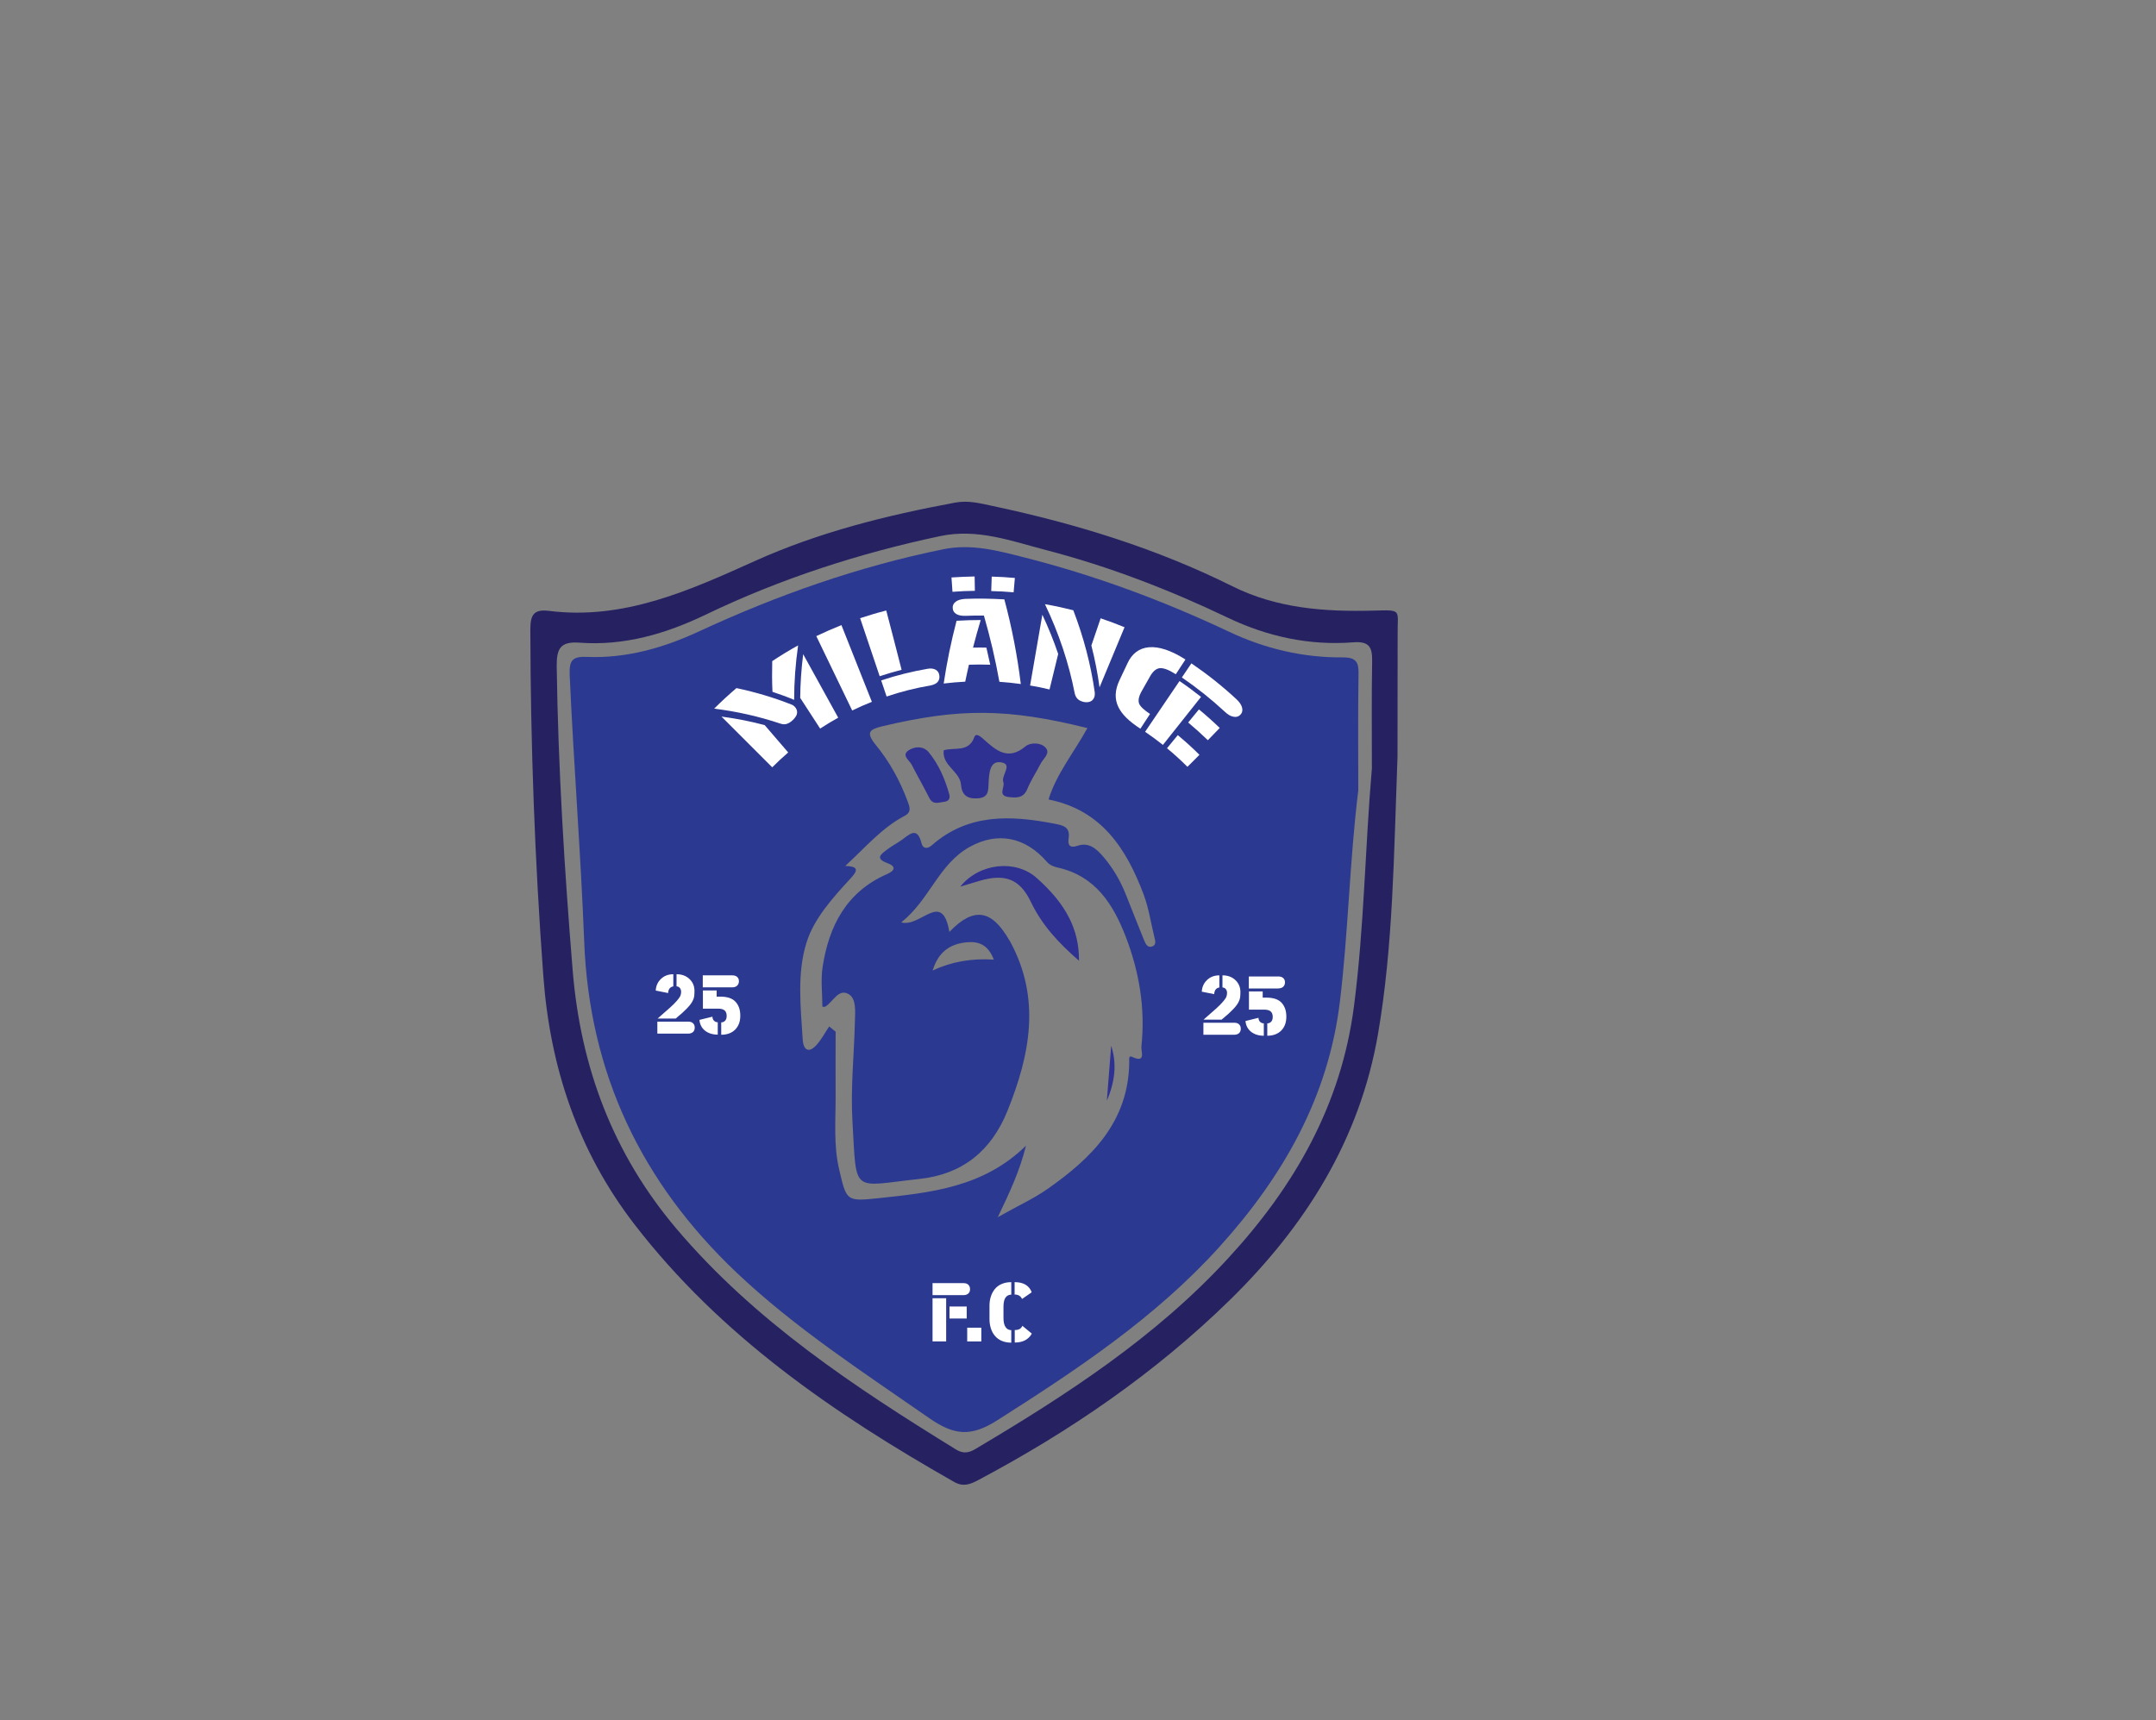 <?xml version="1.0" encoding="utf-8"?>
<!-- Generator: Adobe Illustrator 27.9.0, SVG Export Plug-In . SVG Version: 6.00 Build 0)  -->
<svg version="1.1" id="Layer_1" xmlns="http://www.w3.org/2000/svg" xmlns:xlink="http://www.w3.org/1999/xlink" x="0px" y="0px"
	 viewBox="0 0 1741.6 1389.9" style="enable-background:new 0 0 1741.6 1389.9;" xml:space="preserve">
<rect x="0" y="0" width="1741.6" height="1389.9" fill="#808080" stroke="none"/>
<style type="text/css">
	.st0{fill:#262262;}
	.st1{fill:#2B3990;}
	.st2{fill:#2E3192;}
	.st3{fill:#FFFFFF;}
</style>
<path class="st0" d="M1128.9,611.3c-3,80.1-3.5,152.5-15.7,223.9c-14.7,85.7-58.7,155.5-119.8,215.3
	c-60.2,58.9-128.9,106-203.1,145.4c-6.6,3.5-12.2,5.8-19.8,1.4c-97.3-55.3-188.6-118-258-208c-45.6-59.2-68.2-126.8-73.6-200.6
	c-6.9-93.1-10.3-186.3-10.5-279.7c0-11.5,2.2-17,15-15.4c60.5,7.6,113.4-16.4,166.4-40.3c51.7-23.3,106.3-36.9,161.9-47.2
	c10.6-2,20.5,0.7,30.4,2.8c66.9,14.2,132,34.2,193.4,64.8c36.2,18,74.6,20.7,113.9,19.7c23.7-0.6,19.4-1.2,19.6,19.6
	C1129,548.4,1128.9,583.8,1128.9,611.3L1128.9,611.3z M1108.2,620.8c0-28.7-0.3-57.5,0.2-86.2c0.2-11.2-1.9-16.6-15.1-15.6
	c-35.5,2.8-69.5-4.6-101.5-19.9c-47.3-22.6-96-41.4-146.7-54.6c-28-7.3-55.6-17.7-85.7-11.3c-65.5,13.9-128.6,34.3-189,63.3
	c-32.4,15.6-66.1,25.5-102.3,22.8c-15.4-1.1-18.5,4.7-18.4,19c1.2,82.1,6.2,163.9,12.9,245.7c6.4,78.5,32.7,148.4,83.8,208.8
	c63.3,74.7,143.6,127.7,225.8,178.4c5.8,3.6,10.4,2.8,15.6-0.3c73.8-43.8,145.4-90.2,204.2-154.1c53.9-58.4,91.6-124.4,101.8-204.3
	C1102,749,1102.7,684.8,1108.2,620.8L1108.2,620.8z"/>
<path class="st1" d="M1085.1,531.2c-32.2,0.3-63-6.9-92.2-20.7c-53.4-25.2-108.6-45.7-165.9-60.2c-21.3-5.4-42.2-11.1-65-6.5
	c-68.7,14-134.2,37.1-197.6,66.5c-28.7,13.3-58.6,21.8-90.5,20.5c-11.8-0.5-14.2,3.1-13.7,14.8c3.2,71.7,8.9,143.3,11.7,215
	c4.1,106.8,46.3,194.8,123.1,267.7c47.5,45,102.1,80.3,155.5,117.5c20,13.9,33.5,15.5,54.8,2c64.7-41.1,128.2-83.2,180-140.6
	c51.2-56.8,87.8-120.6,97.1-198.2c6.8-56.6,7.8-113.5,14.8-170.3c0-31.3-0.3-62.5,0.2-93.8C1097.6,535.6,1096,531.2,1085.1,531.2
	L1085.1,531.2z M845.9,960.9c-11.2,7.8-23.8,13.5-39.9,22.6c10-20.8,17.7-37.5,22.8-57.8c-34.4,33.8-77.1,38-119.6,42.5
	c-25.6,2.7-25.4,2.1-31.3-23.1c-4.7-19.8-2.8-39.8-2.9-59.7c-0.1-17.3,0-34.6,0-51.8c-1.7-1.4-3.5-2.8-5.2-4.2
	c-3.3,4.9-6.1,10.3-10,14.7c-6.7,7.6-10.9,4-11.4-4.2c-1.6-26.1-4.7-53.2,3-78c6.1-19.9,21.6-36.8,36.2-52.7
	c6.6-7.1,4.2-9.2-4.8-9.5c16.3-15,29.5-30.8,48-40.5c6-3.1,3.8-7.7,2.3-11.9c-6.1-16.5-14.6-31.9-25.6-45.3
	c-8.5-10.4-5-12.7,5.4-15.2c62-14.7,100.7-14.6,165.5,1.5c-11.1,20.1-25,36.9-31.4,57.7c42.9,8.5,63,39.9,76.9,77
	c4.1,11,5.8,22.8,8.6,34.2c0.7,2.9,1.9,6.6-2.2,7.7c-3.7,0.9-5-2.6-6.2-5.4c-5-12.3-9.9-24.7-14.8-37.1c-4.4-11-10.4-21.2-18.1-30.2
	c-5.5-6.3-11.6-12.1-21.1-8.7c-5.9,2-7.7-0.8-6.9-6c1.5-9.5-4.5-10.6-11.7-12c-35.2-6.8-69.4-8.3-98.8,17.5
	c-3.6,3.2-7.2,2.8-8.3-1.6c-3.5-14-9.7-7.2-16-2.7c-3.8,2.7-7.9,4.8-11.6,7.6c-4.5,3.5-10.7,7.2,0,11.1c7.1,2.6,6.3,6-0.1,8.8
	c-32.8,14.3-47.1,41.8-52.2,75.1c-1.6,10.5-0.2,21.4-0.2,32.1c0.7,0,1.8,0.4,2.5-0.1c6.2-3.9,10.5-14.7,18.6-10.1
	c6.4,3.6,5.4,13.8,5.2,21.4c-0.6,27.2-3.6,54.4-2,81.5c3.5,59.4-1.3,52.5,54.1,46.5c34.7-3.7,58.1-22.6,71.2-55.2
	c18.2-45.3,27-90.4,2.3-136.2c-0.2-0.5-0.5-0.9-0.8-1.3c-14.3-25.1-28.8-27.4-48.5-6.9c-5.9-34.2-23-3.3-38.9-7.7
	c23-18.2,30.2-47.2,55.5-61.1c22.5-12.4,44.8-7.8,62,12c2.6,3,5.8,4.1,9.3,4.9c30.2,6.8,44.5,29.8,54.5,55.6
	c11,28.5,16,58.3,12.7,89c-0.4,3.7,4.1,13.8-7.7,8.2c-2.8-1.3-2.1,2.6-2.1,4.2C911.7,906.5,881.8,935.8,845.9,960.9L845.9,960.9z
	 M753.4,784.2c4.4-14.5,13.4-21.4,27.3-22.8c10.2-1,17.6,2.2,22.1,14C784.9,774.2,768.5,777.1,753.4,784.2L753.4,784.2z"/>
<path class="st2" d="M762.3,606.3c8.6-2.8,20.2,2.1,24.8-10.8c1.3-3.7,5.4,0,7.3,1.7c10.2,9.1,19.8,17.8,34.1,5.8
	c3.7-3.1,12-3.2,15.9,0.9c4.6,4.7-1.7,9-3.8,13.2c-3.5,6.8-7.8,13.3-10.7,20.3c-3.1,7.8-9.1,7.3-15.2,6.6c-9.1-1.1-2.7-8-4.2-11.9
	c-2.2-5.6,8.6-15-2.5-16.2c-8.6-1-9,9.4-9.4,16.5c-0.3,6.4,0.2,12.2-9.1,12.7c-8.5,0.5-12.5-3-13.2-10.9
	C775.5,623.1,760.9,618.9,762.3,606.3L762.3,606.3z"/>
<path class="st2" d="M871.6,776.3c-16.3-14.2-29.8-28.6-38.8-47.4c-9.1-19.1-21.4-23.1-41.7-17.1c-4.8,1.4-9.6,2.8-15.4,4.6
	c15.5-19.2,44.9-22.1,61.7-7C861.1,730.4,871.8,751,871.6,776.3L871.6,776.3z"/>
<path class="st2" d="M766.8,641.7c1,3.6-0.5,5.8-4.3,6.2c-4.3,0.5-8.8,2.7-11.8-3.1c-4.5-9-9.6-17.8-14.2-26.8
	c-1.8-3.6-8.3-7.4-3-11.4c4.8-3.5,12.2-4.2,16.7,1.2C758.3,617.7,763.3,629.3,766.8,641.7L766.8,641.7z"/>
<path class="st2" d="M897.6,845c5,15.2,2.7,29.9-3.5,44.4C895.2,874.6,896.4,859.8,897.6,845z"/>
<g>
	<path class="st3" d="M539.7,802.4l-10-2c0.2-3.8,1.6-6.9,4.2-9.4c2.6-2.5,5.9-3.8,10-3.8v9.8C541.3,797.5,539.9,799.2,539.7,802.4
		L539.7,802.4z M555.9,835.2h-24.9v-9.7h24.9c1.7,0,3,0.4,3.9,1.3c1,0.9,1.4,2.1,1.4,3.6s-0.5,2.7-1.4,3.5S557.6,835.2,555.9,835.2
		L555.9,835.2z M545.8,823h-14.6c4.3-3.7,7.6-6.6,10-8.8c2.4-2.2,4.3-4,5.7-5.7s2.3-2.9,2.7-3.9c0.4-1,0.6-2,0.6-3.1
		c0-1.3-0.3-2.3-1-3.2c-0.7-0.8-1.6-1.3-2.7-1.3v-9.8c4.3,0,7.8,1.3,10.5,3.9s4,5.8,4,9.7c0,1.4-0.1,2.7-0.2,3.9s-0.5,2.3-1,3.4
		s-1.1,2.2-1.8,3.1c-0.6,0.9-1.6,2-2.9,3.4c-1.3,1.3-2.6,2.6-3.9,3.8C549.8,819.6,548,821.1,545.8,823L545.8,823z"/>
	<path class="st3" d="M579.8,826v10c-4.2,0-7.6-1.1-10.3-3.2c-2.7-2.2-4.2-5.1-4.5-8.7l10.5-2.6c0,1.3,0.4,2.3,1.2,3.2
		C577.6,825.6,578.6,826,579.8,826L579.8,826z M591.5,797.8h-23.8v-9.7h23.8c1.7,0,3,0.4,4,1.3c1,0.9,1.4,2.1,1.4,3.5
		s-0.5,2.6-1.4,3.5S593.2,797.8,591.5,797.8L591.5,797.8z M582.6,836.1v-10c1.3,0,2.4-0.5,3.2-1.4c0.8-0.9,1.2-2.2,1.2-3.8
		c0-1.9-0.5-3.4-1.6-4.4c-1.1-1-2.9-1.5-5.3-1.5h-12.3v-14.7h11.1v5h2.9c5.6,0,9.7,1.3,12.3,4.1s3.9,6.5,3.9,11.3s-1.4,8.4-4.1,11.2
		C591.1,834.7,587.4,836.1,582.6,836.1L582.6,836.1z"/>
</g>
<g>
	<path class="st3" d="M980.8,803.3l-10-2c0.2-3.8,1.6-6.9,4.2-9.4c2.6-2.5,5.9-3.8,10-3.8v9.8C982.4,798.3,981,800.1,980.8,803.3
		L980.8,803.3z M997,836.1h-24.9v-9.7H997c1.7,0,3,0.4,3.9,1.3c1,0.9,1.4,2.1,1.4,3.6s-0.5,2.7-1.4,3.5S998.7,836.1,997,836.1
		L997,836.1z M986.8,823.9h-14.6c4.3-3.7,7.6-6.6,10-8.8c2.4-2.2,4.3-4,5.7-5.7s2.3-2.9,2.7-3.9c0.4-1,0.6-2,0.6-3.1
		c0-1.3-0.3-2.3-1-3.2c-0.7-0.8-1.6-1.3-2.7-1.3v-9.8c4.3,0,7.8,1.3,10.5,3.9s4,5.8,4,9.7c0,1.4-0.1,2.7-0.2,3.9s-0.5,2.3-1,3.4
		s-1.1,2.2-1.8,3.1c-0.6,0.9-1.6,2-2.9,3.4c-1.3,1.3-2.6,2.6-3.9,3.8C990.8,820.4,989.1,822,986.8,823.9L986.8,823.9z"/>
	<path class="st3" d="M1020.9,826.9v10c-4.2,0-7.6-1.1-10.3-3.2c-2.7-2.2-4.2-5.1-4.5-8.7l10.5-2.6c0,1.3,0.4,2.3,1.2,3.2
		C1018.6,826.4,1019.7,826.9,1020.9,826.9L1020.9,826.9z M1032.6,798.7h-23.8v-9.7h23.8c1.7,0,3,0.4,4,1.3s1.4,2.1,1.4,3.5
		s-0.5,2.6-1.4,3.5S1034.2,798.6,1032.6,798.7L1032.6,798.7z M1023.7,836.9v-10c1.3,0,2.4-0.5,3.2-1.4c0.8-0.9,1.2-2.2,1.2-3.8
		c0-1.9-0.5-3.4-1.6-4.4c-1.1-1-2.9-1.5-5.3-1.5h-12.3v-14.7h11.1v5h2.9c5.6,0,9.7,1.3,12.3,4.1s3.9,6.5,3.9,11.3s-1.4,8.4-4.1,11.2
		C1032.2,835.5,1028.4,836.9,1023.7,836.9L1023.7,836.9z"/>
</g>
<g>
	<path class="st3" d="M778.3,1046.5h-25v-9.7h25c1.7,0,3,0.4,3.9,1.3s1.4,2.1,1.4,3.6s-0.5,2.7-1.4,3.5S780,1046.5,778.3,1046.5
		L778.3,1046.5z M764.3,1083.9h-11V1049h11V1083.9z M780.9,1065.4H767v-9.7h13.9V1065.4z"/>
	<path class="st3" d="M792.7,1083.9h-11.4v-11.1h11.4V1083.9z"/>
	<path class="st3" d="M816.9,1074.8v10.1c-2.9,0-5.5-0.5-7.8-1.5s-4.1-2.4-5.5-4.1c-1.4-1.7-2.5-3.7-3.2-6c-0.7-2.2-1.1-4.7-1.1-7.3
		v-11.1c0-2.6,0.4-5.1,1.1-7.3c0.7-2.2,1.8-4.2,3.2-6c1.4-1.7,3.2-3.1,5.5-4.1c2.3-1,4.9-1.5,7.8-1.5v10.1c-1.9,0-3.5,0.8-4.6,2.3
		s-1.7,4.1-1.7,7.4v9.1c0,3.4,0.6,5.9,1.7,7.4C813.4,1074,814.9,1074.7,816.9,1074.8L816.9,1074.8z M833.4,1044.2l-7.8,5.4
		c-1.1-2.4-3.1-3.6-6-3.6V1036c3.6,0,6.6,0.7,8.9,2.1S832.5,1041.6,833.4,1044.2L833.4,1044.2z M819.7,1084.8v-10.1
		c1.6,0,2.9-0.3,3.9-0.8c1-0.6,1.7-1.4,2.3-2.6l7.6,6.3C830.8,1082.4,826.2,1084.8,819.7,1084.8L819.7,1084.8z"/>
</g>
<g>
	<g>
		<path class="st3" d="M636.7,608c-4.4,3.8-8.7,7.8-12.9,12c-13.7-13.7-27.3-27.3-41-41c12,1.6,23.7,3.9,34.9,6.9
			C624.1,593.3,630.4,600.6,636.7,608z M639.2,582.9c-1.5,1.2-3,1.9-4.4,2.2c-1.4,0.3-3,0.1-4.7-0.5c-16.8-5.6-34.6-9.7-53.2-12
			c5.8-5.8,11.9-11.4,18-16.6c15.6,3.3,30.6,7.8,44.7,13.4c1.3,0.5,2.4,1.5,3.3,2.8c1.1,1.7,1.3,3.5,0.6,5.5
			C642.6,579.6,641.2,581.3,639.2,582.9z M644.7,521.5c-2.1,14.8-3.2,29.5-3.2,44c-5.7-2.4-11.5-4.5-17.5-6.5
			c-0.4-8.2-0.4-16.4-0.2-24.8C630.7,529.6,637.6,525.4,644.7,521.5z M677.1,579.9c-4.9,2.7-9.8,5.7-14.6,8.8
			c-5.4-8.3-10.7-16.5-16.1-24.8c0.1-11.6,0.9-23.4,2.4-35.3C658.2,545.7,667.6,562.8,677.1,579.9z"/>
		<path class="st3" d="M704.3,567.1c-5.4,2.1-10.6,4.4-15.9,7c-9.7-20-19.4-40.1-29-60.1c6.7-3.2,13.5-6.2,20.3-8.9
			C687.9,525.7,696.1,546.4,704.3,567.1z"/>
		<path class="st3" d="M728.3,541.2c-5.9,1.5-11.8,3.3-17.7,5.2c-5.3-15.6-10.5-31.3-15.8-46.9c7-2.3,14-4.4,21.1-6.2
			C720.1,509.2,724.2,525.2,728.3,541.2z M751.5,553.9c-11.9,2-23.8,5-35.3,8.9c-1.5-4.3-2.9-8.7-4.4-13c12.2-4.1,24.8-7.2,37.4-9.4
			c2.7-0.5,5-0.2,6.7,0.8c1.7,1,2.7,2.6,2.9,4.7c0.3,2.1-0.2,3.8-1.5,5.3C756,552.5,754.1,553.4,751.5,553.9z"/>
		<path class="st3" d="M786,523.3c3.6-0.1,7.2-0.1,10.8,0c1.1,4.6,2.1,9.2,3.1,13.8c-5.7-0.2-11.5-0.2-17.2,0c-1.1,4.6-2,9.1-3,13.7
			c-5.8,0.3-11.6,0.8-17.4,1.5c2.5-16.9,6-33.8,10.4-50.7c6.5-0.4,13-0.6,19.5-0.6C790,508.4,787.9,515.8,786,523.3z M811.3,484.3
			c6.1,22.7,10.5,45.6,13.3,68.4c-5.7-0.8-11.5-1.4-17.3-1.8c-3.2-17.9-7.4-35.8-12.5-53.5c-4.8-0.1-9.7,0-14.5,0.2
			c-3.3,0.1-5.8-0.3-7.7-1.4c-1.9-1.1-2.9-2.7-3-4.8c-0.2-2.1,0.6-3.8,2.4-5.2c1.8-1.4,4.4-2.1,7.8-2.3
			C790.2,483.5,800.8,483.7,811.3,484.3z M768.6,466.6c6.2-0.4,12.5-0.7,18.7-0.8c0.1,3.9,0.1,7.8,0.2,11.6
			c-6,0.1-12.1,0.3-18.1,0.8C769.2,474.3,768.9,470.5,768.6,466.6z M801.1,465.9c6.3,0.2,12.5,0.5,18.7,1.1c-0.3,3.9-0.7,7.7-1,11.6
			c-6-0.5-12-0.9-18.1-1C800.9,473.7,801,469.8,801.1,465.9z"/>
		<path class="st3" d="M847.8,557.1c-5.2-1.3-10.4-2.3-15.7-3.2c3.3-19.1,6.6-38.1,9.9-57.2c4.9,10.5,9.2,21.1,12.8,31.7
			C852.4,538,850.1,547.6,847.8,557.1z M867,493.1c8.4,21.9,14.2,44.1,17.3,66.1c0.2,1.8,0,3.3-0.4,4.3c-0.8,2-2.2,3.2-4.2,3.7
			c-2,0.4-4,0.3-6.2-0.6c-3-1.1-4.7-3.3-5.4-6.6c-4.7-24.1-12.7-48.2-24-71.8C851.8,489.5,859.4,491.2,867,493.1z M889.1,499.6
			c6.5,2.2,12.9,4.6,19.3,7.2c-6.7,16.2-13.4,32.4-20.2,48.6c-1.5-11.2-3.7-22.5-6.6-33.8C884.1,514.3,886.6,507,889.1,499.6z"/>
		<path class="st3" d="M929,576.9c-2.6,4-5.2,8-7.8,11.9c-17.9-11.5-24.2-23.1-17.1-38.7c2.2-4.7,4.5-9.5,6.7-14.2
			c7-15.3,23.3-18.1,46.8-3c-2.6,4-5.2,8-7.8,11.9c-5.6-3.6-10-5.2-12.9-4.9c-3,0.3-5.7,2.6-8.1,7c-2.1,3.8-4.3,7.5-6.4,11.3
			c-2.5,4.3-3.2,7.8-2.2,10.4C921.2,571,924.2,573.7,929,576.9z M989.3,575c-11-10.2-22.6-19.4-34.6-27.6c2.6-3.8,5.1-7.6,7.7-11.4
			c12.6,8.6,24.8,18.2,36.3,28.9c2.6,2.4,4.2,4.8,4.7,7.1c0.5,2.3,0,4.1-1.5,5.6c-1.5,1.5-3.4,2-5.6,1.5
			C994.2,578.8,991.8,577.4,989.3,575z M939.4,601.9c-4.7-3.7-9.5-7.3-14.4-10.6c9.3-13.7,18.5-27.3,27.8-41
			c5.9,4,11.7,8.3,17.4,12.8C959.9,576.1,949.6,589,939.4,601.9z M975.7,598.1c-5.2-5-10.5-9.8-15.9-14.3c2.9-3.5,5.8-7.1,8.7-10.6
			c5.7,4.7,11.3,9.7,16.8,15C982.1,591.6,978.9,594.8,975.7,598.1z M959.2,619.6c-5.3-5.3-10.8-10.3-16.5-15
			c2.9-3.5,5.8-7.1,8.7-10.6c6,5,11.8,10.2,17.5,15.9C965.7,613.1,962.5,616.4,959.2,619.6z"/>
	</g>
</g>
</svg>
